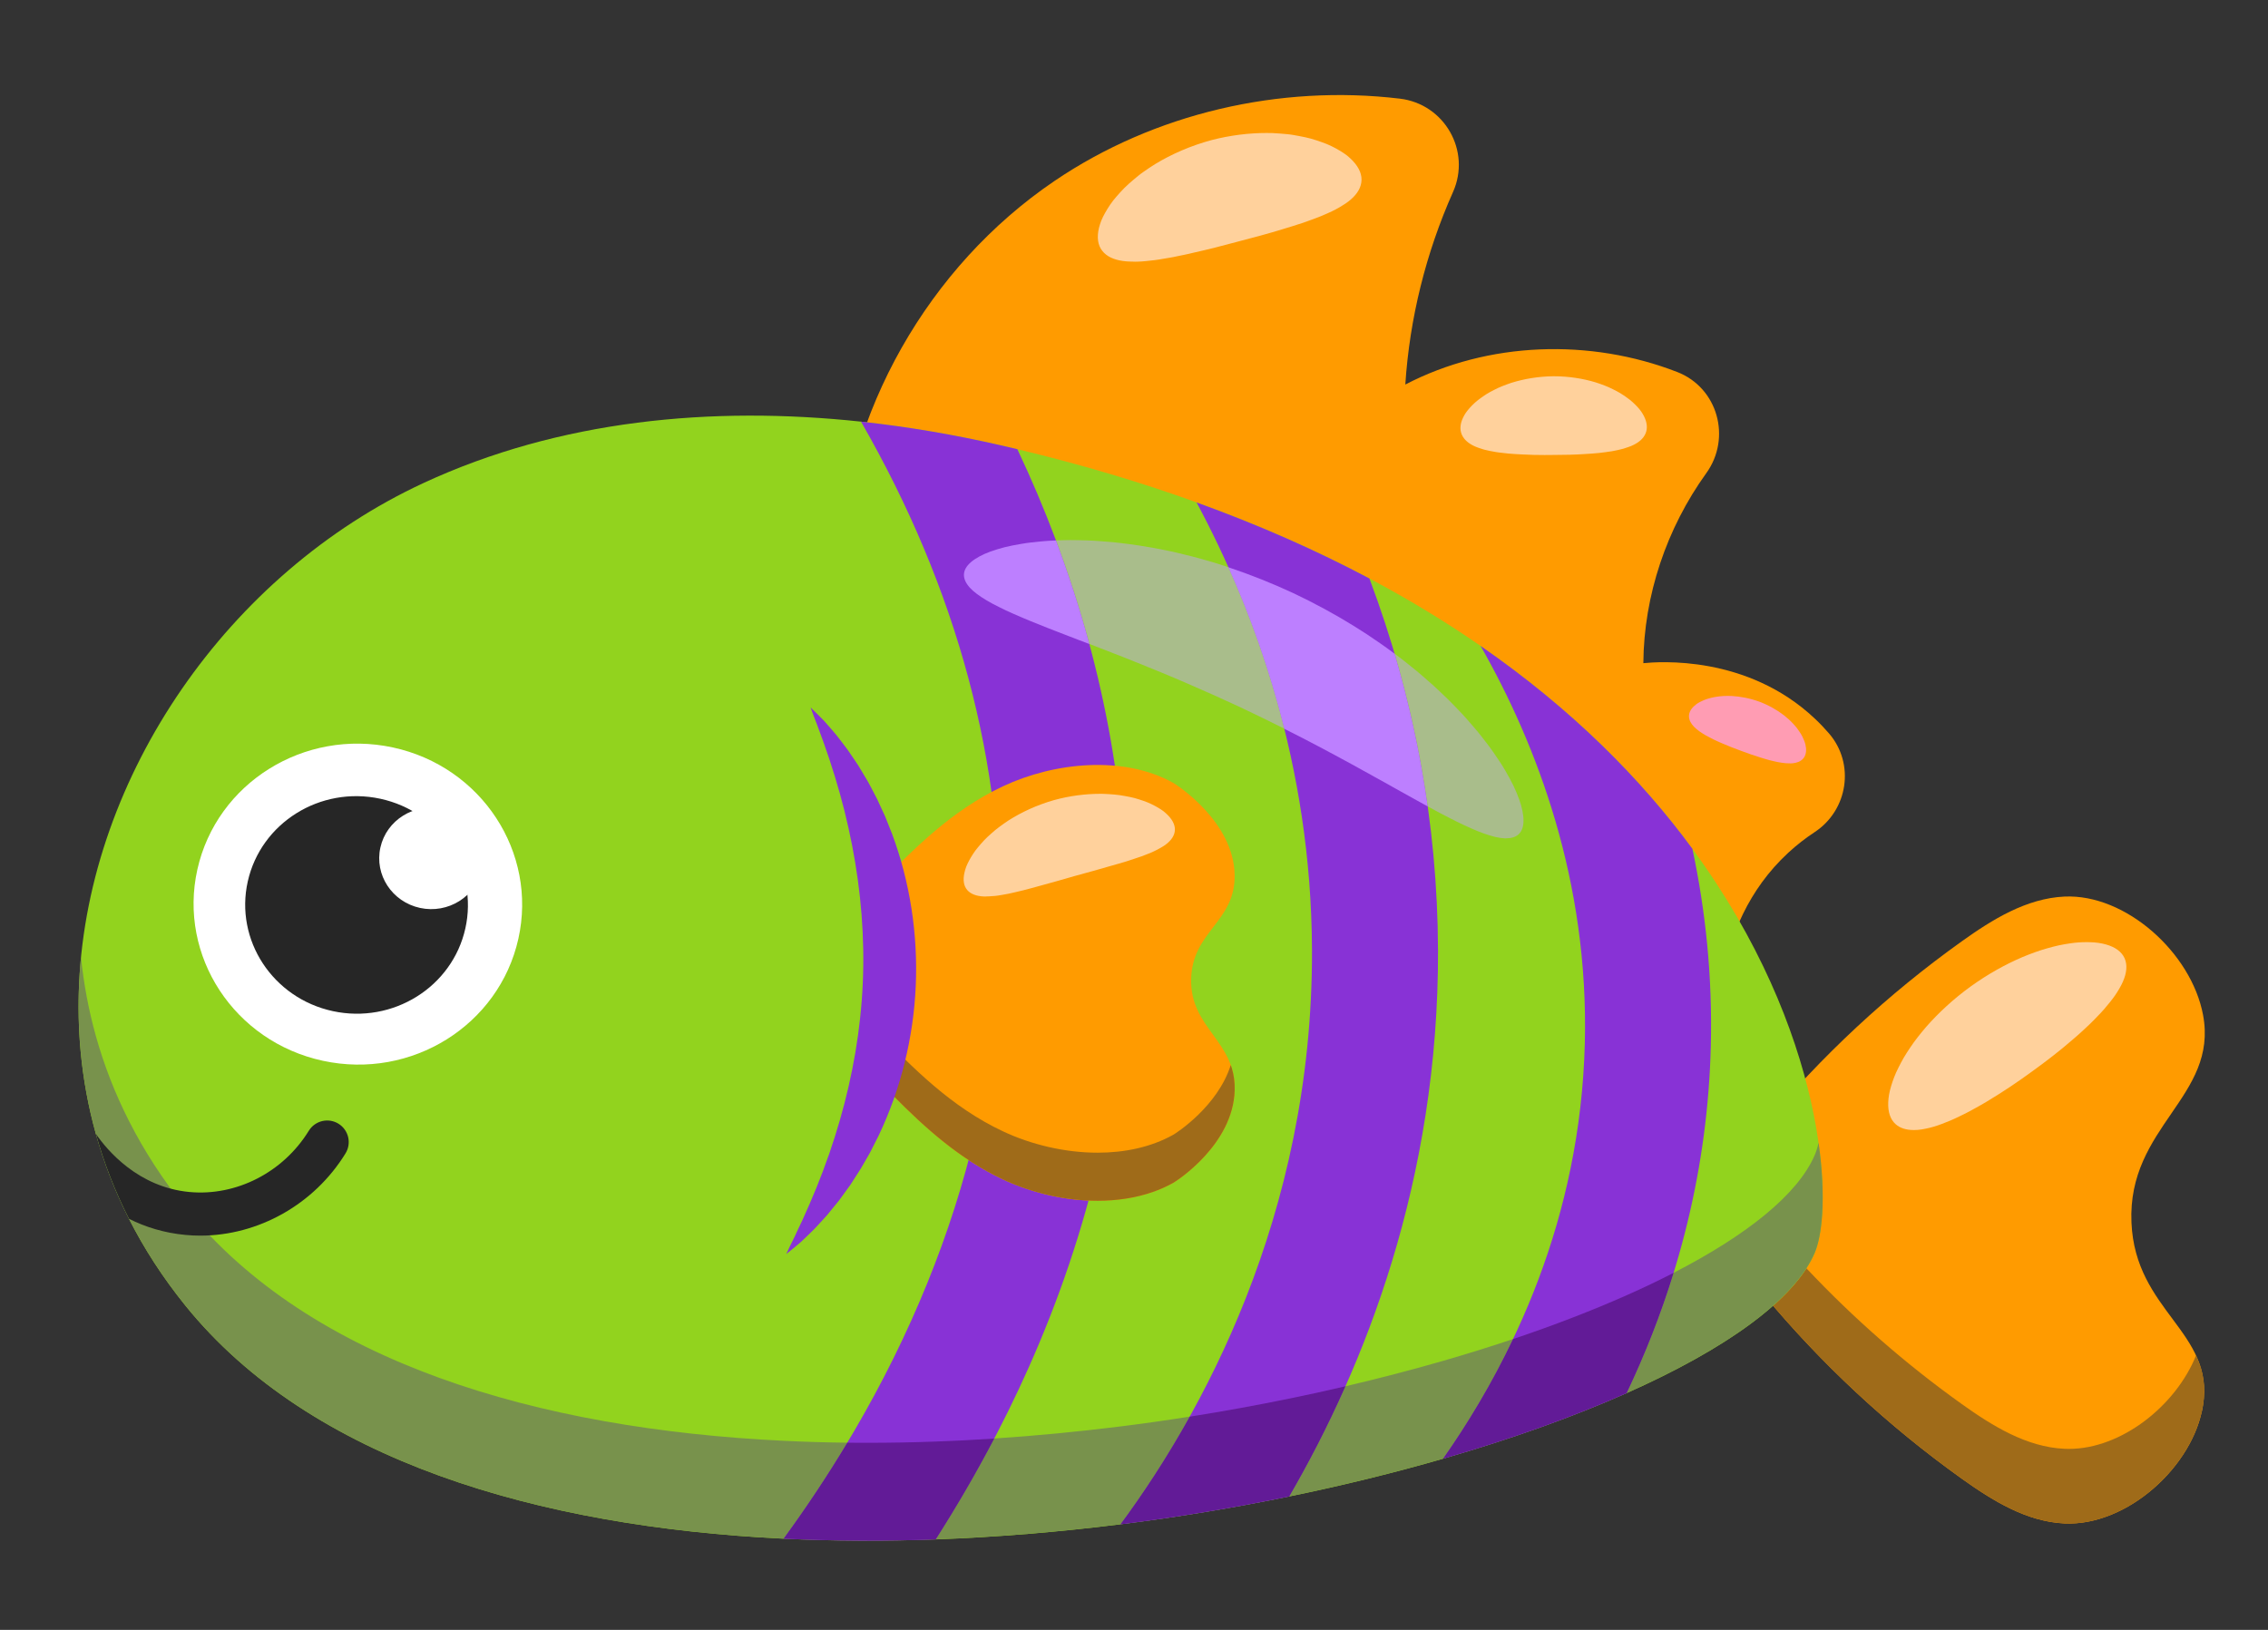 <?xml version="1.0" encoding="UTF-8" standalone="no"?>
<svg
   xmlns:dc="http://purl.org/dc/elements/1.1/"
   xmlns:cc="http://creativecommons.org/ns#"
   xmlns:rdf="http://www.w3.org/1999/02/22-rdf-syntax-ns#"
   xmlns:svg="http://www.w3.org/2000/svg"
   xmlns="http://www.w3.org/2000/svg"
   xmlns:sodipodi="http://sodipodi.sourceforge.net/DTD/sodipodi-0.dtd"
   xmlns:inkscape="http://www.inkscape.org/namespaces/inkscape"
   width="320"
   height="230"
   viewBox="0 0 84.667 60.854"
   version="1.1"
   id="svg646"
   inkscape:version="1.0.2-2 (e86c870879, 2021-01-15)"
   sodipodi:docname="fish11.svg">
  <rect x="0" y="0" width="84.667" height="60.854" fill="#333333" stroke="none"/>
  <defs
     id="defs640" />
  <sodipodi:namedview
     id="base"
     pagecolor="#ffffff"
     bordercolor="#666666"
     borderopacity="1.0"
     inkscape:pageopacity="0.0"
     inkscape:pageshadow="2"
     inkscape:zoom="0.35"
     inkscape:cx="400"
     inkscape:cy="560"
     inkscape:document-units="px"
     inkscape:current-layer="layer1"
     inkscape:document-rotation="0"
     showgrid="false"
     units="px"
     inkscape:window-width="1267"
     inkscape:window-height="1032"
     inkscape:window-x="647"
     inkscape:window-y="380"
     inkscape:window-maximized="0" />
  <g
     inkscape:label="Layer 1"
     inkscape:groupmode="layer"
     id="layer1">
    <path
       d="m 65.826,48.318 c 2.159,2.601 4.654,4.921 7.404,6.886 1.151,0.822 2.422,1.609 3.836,1.675 2.341,0.108 4.817,-2.13 5.176,-4.418 0.431,-2.738 -2.531,-3.502 -2.672,-6.815 -0.155,-3.596 3.247,-4.694 2.672,-7.754 -0.436,-2.315 -2.884,-4.523 -5.176,-4.417 -1.414,0.066 -2.685,0.851 -3.836,1.675 -2.751,1.964 -5.245,4.285 -7.404,6.885 v 6.283"
       style="fill:#ff9b00;fill-opacity:1;fill-rule:nonzero;stroke:none;stroke-width:0.01"
       id="path210" />
    <path
       d="m 76.34,56.782 c -0.729,-0.158 -1.417,-0.487 -2.07,-0.884 0.652,0.397 1.342,0.727 2.07,0.884 m 3.147,-0.559 c 1.399,-0.816 2.522,-2.279 2.756,-3.763 0.08,-0.513 0.042,-0.957 -0.074,-1.361 0.116,0.404 0.155,0.848 0.074,1.361 -0.233,1.484 -1.356,2.946 -2.756,3.763 m -6.789,-1.407 c -1.516,-1.121 -2.949,-2.352 -4.289,-3.679 1.339,1.326 2.773,2.558 4.289,3.679"
       style="fill:#ededed;fill-opacity:1;fill-rule:nonzero;stroke:none;stroke-width:0.01"
       id="path212" />
    <path
       d="m 77.231,56.882 c -0.055,0 -0.11,-0.001 -0.165,-0.003 -0.246,-0.011 -0.488,-0.045 -0.727,-0.097 -0.729,-0.158 -1.418,-0.487 -2.07,-0.884 -0.358,-0.216 -0.703,-0.453 -1.04,-0.694 -0.178,-0.128 -0.356,-0.257 -0.532,-0.387 -1.516,-1.121 -2.95,-2.353 -4.289,-3.679 -0.772,-0.765 -1.512,-1.56 -2.218,-2.386 0.527,-0.467 0.946,-0.934 1.245,-1.398 1.76,1.871 3.704,3.571 5.794,5.064 1.152,0.823 2.423,1.61 3.837,1.675 0.055,0.003 0.11,0.004 0.165,0.004 1.969,0 3.996,-1.616 4.75,-3.489 0.074,0.159 0.138,0.323 0.188,0.493 0.116,0.404 0.155,0.848 0.074,1.361 -0.234,1.484 -1.356,2.946 -2.756,3.763 -0.708,0.412 -1.486,0.659 -2.256,0.659"
       style="fill:#9f6b19;fill-opacity:1;fill-rule:nonzero;stroke:none;stroke-width:0.01"
       id="path214" />
    <path
       d="m 31.269,21.038 c 0.302,-5.645 3.38,-11.079 8.086,-14.275 3.731,-2.535 8.418,-3.616 12.903,-3.08 1.668,0.199 2.668,1.951 1.985,3.485 -1.01,2.269 -1.62,4.714 -1.781,7.189 3.096,-1.612 6.902,-1.728 10.148,-0.469 1.517,0.588 2.038,2.459 1.087,3.779 -1.481,2.057 -2.33,4.564 -2.349,7.093 0.57,-0.055 3.869,-0.316 6.397,2.066 0.195,0.183 0.373,0.371 0.536,0.56 0.974,1.133 0.707,2.865 -0.542,3.685 -0.329,0.216 -0.661,0.471 -0.984,0.77 -3.004,2.775 -2.655,6.971 -2.593,7.591 L 31.269,21.038"
       style="fill:#ff9b00;fill-opacity:1;fill-rule:nonzero;stroke:none;stroke-width:0.01"
       id="path216" />
    <path
       d="m 67.741,46.79 c -0.761,1.751 -3.322,3.581 -7.016,5.223 -1.991,0.885 -4.311,1.715 -6.854,2.45 -1.813,0.524 -3.739,0.999 -5.741,1.409 h -0.001 c -2.034,0.418 -4.147,0.771 -6.299,1.04 v 0 c -2.273,0.285 -4.588,0.479 -6.898,0.564 -1.907,0.07 -3.808,0.064 -5.68,-0.027 h -0.001 C 20.067,57.004 11.59,54.516 6.926,48.752 c -0.844,-1.044 -1.545,-2.129 -2.11,-3.244 -0.526,-1.035 -0.935,-2.094 -1.236,-3.168 -0.284,-1.017 -0.472,-2.047 -0.569,-3.08 -0.079,-0.849 -0.097,-1.7 -0.058,-2.55 0.365,-7.77 5.577,-15.301 12.863,-18.679 5.061,-2.346 10.746,-2.886 16.324,-2.289 1.759,0.189 3.508,0.491 5.224,0.885 0.205,0.046 0.409,0.095 0.612,0.143 v 0 c 2.412,0.577 4.637,1.245 6.692,1.987 2.374,0.857 4.518,1.813 6.453,2.84 1.508,0.801 2.888,1.645 4.15,2.519 3.441,2.383 6.01,4.993 7.906,7.574 4.984,6.787 5.31,13.375 4.562,15.098"
       style="fill:#92d31e;fill-opacity:1;fill-rule:nonzero;stroke:none;stroke-width:0.01"
       id="path218" />
    <path
       d="m 42.044,35.268 c -0.123,5.341 -1.353,10.665 -3.657,15.823 -0.966,2.162 -2.121,4.296 -3.454,6.383 -1.907,0.07 -3.808,0.064 -5.68,-0.027 5.123,-7.025 7.914,-14.702 8.088,-22.286 0.153,-6.629 -1.594,-13.146 -5.198,-19.418 1.759,0.189 3.508,0.491 5.224,0.885 0.205,0.046 0.409,0.095 0.612,0.143 v 0 c 0.526,1.111 1.001,2.232 1.424,3.358 1.869,4.962 2.759,10.055 2.642,15.14"
       style="fill:#8832d6;fill-opacity:1;fill-rule:nonzero;stroke:none;stroke-width:0.01"
       id="path220" />
    <path
       d="m 53.683,35.454 c 0.03,8.639 -2.765,15.616 -5.553,20.417 h -0.001 c -2.034,0.418 -4.147,0.771 -6.299,1.04 2.913,-3.944 7.182,-11.438 7.148,-21.441 -0.025,-6.937 -2.129,-12.65 -4.309,-16.711 2.374,0.857 4.518,1.813 6.453,2.84 1.683,4.477 2.543,9.13 2.56,13.856"
       style="fill:#8832d6;fill-opacity:1;fill-rule:nonzero;stroke:none;stroke-width:0.01"
       id="path222" />
    <path
       d="m 63.866,39.08 c -0.113,4.435 -1.17,8.784 -3.141,12.932 -1.991,0.885 -4.311,1.715 -6.854,2.45 2.617,-3.735 5.126,-8.982 5.292,-15.502 0.155,-6.055 -1.784,-11.143 -3.89,-14.843 3.441,2.383 6.01,4.993 7.906,7.574 0.487,2.285 0.755,4.756 0.687,7.389"
       style="fill:#8832d6;fill-opacity:1;fill-rule:nonzero;stroke:none;stroke-width:0.01"
       id="path224" />
    <path
       d="m 32.705,40.256 c 1.378,1.418 2.803,2.87 4.735,3.778 1.931,0.909 4.516,1.157 6.354,0.131 0.141,-0.078 2.24,-1.433 2.297,-3.455 0.053,-1.854 -1.671,-2.308 -1.624,-4.164 0.045,-1.777 1.645,-2.122 1.624,-3.864 -0.024,-2.013 -2.179,-3.389 -2.297,-3.455 -1.838,-1.026 -4.423,-0.777 -6.354,0.131 -1.932,0.908 -3.358,2.36 -4.735,3.779 v 7.12"
       style="fill:#ff9b00;fill-opacity:1;fill-rule:nonzero;stroke:none;stroke-width:0.01"
       id="path226" />
    <path
       d="m 43.032,44.506 c 0.265,-0.093 0.52,-0.206 0.763,-0.341 0.141,-0.078 2.24,-1.433 2.297,-3.455 0.009,-0.31 -0.032,-0.581 -0.106,-0.826 0.074,0.245 0.115,0.516 0.106,0.826 -0.057,2.022 -2.156,3.377 -2.297,3.455 -0.242,0.136 -0.498,0.248 -0.763,0.341 M 33.36,40.925 C 33.14,40.702 32.921,40.479 32.705,40.256 v 0 c 0.216,0.223 0.435,0.446 0.655,0.669"
       style="fill:#6f4c92;fill-opacity:1;fill-rule:nonzero;stroke:none;stroke-width:0.01"
       id="path228" />
    <path
       d="m 40.976,44.832 c -1.221,0 -2.476,-0.3 -3.536,-0.798 -1.628,-0.766 -2.897,-1.917 -4.08,-3.109 -0.221,-0.223 -0.439,-0.446 -0.655,-0.669 v -1.795 c 1.378,1.418 2.803,2.87 4.735,3.778 1.059,0.498 2.315,0.798 3.536,0.798 1.006,0 1.988,-0.203 2.819,-0.667 0.12,-0.067 1.664,-1.062 2.151,-2.607 0.014,0.039 0.028,0.079 0.04,0.121 0.074,0.245 0.115,0.516 0.106,0.826 -0.057,2.022 -2.156,3.377 -2.297,3.455 -0.242,0.135 -0.498,0.248 -0.763,0.341 -0.643,0.224 -1.344,0.326 -2.056,0.326"
       style="fill:#9f6b19;fill-opacity:1;fill-rule:nonzero;stroke:none;stroke-width:0.01"
       id="path230" />
    <path
       d="m 30.257,26.412 c 0.171,0.16 0.335,0.327 0.5,0.495 0.155,0.175 0.31,0.351 0.462,0.532 0.146,0.184 0.286,0.373 0.429,0.562 0.135,0.193 0.265,0.39 0.397,0.586 0.124,0.202 0.242,0.406 0.365,0.611 0.113,0.207 0.22,0.419 0.331,0.631 0.102,0.214 0.201,0.431 0.3,0.648 0.089,0.221 0.178,0.442 0.265,0.666 0.664,1.793 0.965,3.737 0.88,5.669 -0.085,1.932 -0.558,3.842 -1.377,5.57 -0.106,0.214 -0.215,0.427 -0.323,0.639 -0.119,0.208 -0.235,0.415 -0.357,0.619 -0.129,0.201 -0.255,0.402 -0.385,0.6 l -0.417,0.575 c -0.149,0.184 -0.297,0.369 -0.447,0.549 -0.16,0.175 -0.316,0.351 -0.478,0.52 -0.167,0.167 -0.337,0.329 -0.507,0.49 -0.179,0.153 -0.358,0.304 -0.543,0.447 0.097,-0.215 0.201,-0.423 0.303,-0.628 0.097,-0.21 0.193,-0.418 0.293,-0.622 0.09,-0.21 0.184,-0.415 0.276,-0.621 0.086,-0.209 0.174,-0.415 0.261,-0.621 l 0.243,-0.622 c 0.073,-0.211 0.151,-0.417 0.227,-0.625 0.067,-0.212 0.137,-0.42 0.207,-0.628 0.063,-0.211 0.126,-0.421 0.191,-0.63 0.484,-1.68 0.778,-3.386 0.855,-5.1 0.077,-1.715 -0.064,-3.441 -0.397,-5.158 -0.046,-0.212 -0.09,-0.428 -0.134,-0.643 -0.052,-0.213 -0.103,-0.428 -0.151,-0.644 -0.056,-0.212 -0.116,-0.426 -0.17,-0.642 -0.062,-0.212 -0.127,-0.426 -0.188,-0.642 -0.068,-0.212 -0.138,-0.426 -0.204,-0.642 -0.074,-0.212 -0.15,-0.426 -0.222,-0.643 -0.081,-0.212 -0.159,-0.428 -0.237,-0.645 -0.083,-0.214 -0.168,-0.43 -0.246,-0.652"
       style="fill:#8832d6;fill-opacity:1;fill-rule:nonzero;stroke:none;stroke-width:0.01"
       id="path232" />
    <path
       d="m 36.799,33.473 c -0.026,0 -0.052,-0.001 -0.077,-0.002 -0.263,-0.012 -0.478,-0.086 -0.612,-0.238 -0.133,-0.153 -0.169,-0.373 -0.106,-0.651 0.015,-0.07 0.037,-0.143 0.065,-0.22 0.029,-0.075 0.066,-0.15 0.108,-0.23 0.086,-0.158 0.192,-0.333 0.333,-0.498 0.07,-0.085 0.145,-0.171 0.227,-0.259 0.081,-0.088 0.173,-0.168 0.268,-0.254 0.189,-0.174 0.409,-0.331 0.647,-0.491 0.482,-0.306 1.057,-0.575 1.693,-0.756 0.597,-0.165 1.188,-0.236 1.73,-0.236 0.036,0 0.072,0 0.108,10e-4 0.286,0.012 0.556,0.031 0.808,0.081 0.126,0.024 0.246,0.044 0.361,0.076 0.115,0.033 0.225,0.067 0.328,0.103 0.207,0.068 0.389,0.162 0.544,0.251 0.077,0.046 0.148,0.091 0.212,0.14 0.063,0.051 0.12,0.102 0.17,0.154 0.198,0.205 0.281,0.412 0.247,0.612 -0.034,0.2 -0.18,0.374 -0.398,0.521 -0.055,0.036 -0.113,0.071 -0.176,0.104 -0.064,0.035 -0.132,0.072 -0.202,0.104 -0.143,0.069 -0.299,0.123 -0.468,0.19 -0.085,0.031 -0.172,0.061 -0.262,0.088 -0.091,0.028 -0.183,0.063 -0.278,0.092 -0.191,0.053 -0.391,0.121 -0.599,0.174 -0.416,0.124 -0.863,0.244 -1.331,0.373 -0.468,0.134 -0.912,0.264 -1.331,0.375 -0.206,0.063 -0.412,0.108 -0.602,0.162 -0.096,0.026 -0.194,0.044 -0.285,0.068 -0.091,0.023 -0.181,0.043 -0.269,0.061 -0.179,0.031 -0.341,0.066 -0.498,0.082 -0.078,0.008 -0.155,0.012 -0.227,0.016 -0.043,0.002 -0.086,0.004 -0.128,0.004"
       style="fill:#ffd19c;fill-opacity:1;fill-rule:nonzero;stroke:none;stroke-width:0.01"
       id="path234" />
    <path
       d="m 71.438,42.191 c -0.273,0 -0.504,-0.068 -0.672,-0.218 -0.201,-0.18 -0.292,-0.462 -0.276,-0.825 0.004,-0.091 0.014,-0.187 0.032,-0.288 0.018,-0.1 0.044,-0.203 0.076,-0.311 0.064,-0.214 0.151,-0.449 0.273,-0.688 0.06,-0.121 0.126,-0.244 0.198,-0.37 0.073,-0.126 0.156,-0.25 0.241,-0.379 0.172,-0.259 0.376,-0.515 0.601,-0.778 0.454,-0.517 1.01,-1.034 1.651,-1.499 0.642,-0.464 1.307,-0.831 1.939,-1.101 0.319,-0.132 0.628,-0.246 0.926,-0.328 0.149,-0.042 0.294,-0.081 0.436,-0.111 0.142,-0.029 0.28,-0.054 0.413,-0.073 0.221,-0.034 0.431,-0.046 0.625,-0.046 0.039,0 0.077,0.001 0.115,0.002 0.112,0.003 0.218,0.01 0.318,0.025 0.101,0.014 0.196,0.035 0.283,0.059 0.35,0.099 0.589,0.273 0.698,0.52 0.108,0.248 0.077,0.545 -0.063,0.866 -0.035,0.08 -0.076,0.162 -0.125,0.245 -0.047,0.083 -0.101,0.17 -0.16,0.257 -0.12,0.175 -0.264,0.349 -0.423,0.535 -0.08,0.092 -0.167,0.184 -0.258,0.276 -0.09,0.093 -0.182,0.19 -0.281,0.284 -0.199,0.187 -0.409,0.385 -0.638,0.577 -0.452,0.393 -0.961,0.789 -1.511,1.185 -0.547,0.399 -1.083,0.758 -1.597,1.066 -0.254,0.158 -0.507,0.296 -0.747,0.426 -0.121,0.065 -0.242,0.123 -0.358,0.179 -0.116,0.058 -0.23,0.11 -0.342,0.158 -0.227,0.094 -0.437,0.177 -0.64,0.235 -0.101,0.03 -0.201,0.054 -0.295,0.072 -0.094,0.02 -0.184,0.034 -0.271,0.042 -0.059,0.006 -0.115,0.008 -0.171,0.008"
       style="fill:#ffd19c;fill-opacity:1;fill-rule:nonzero;stroke:none;stroke-width:0.01"
       id="path236" />
    <path
       d="m 42.379,9.77 c -0.068,0 -0.135,-0.003 -0.199,-0.005 -0.091,-0.002 -0.178,-0.009 -0.262,-0.021 -0.334,-0.047 -0.606,-0.167 -0.771,-0.381 -0.166,-0.213 -0.206,-0.503 -0.121,-0.856 0.022,-0.088 0.052,-0.18 0.089,-0.276 0.038,-0.094 0.086,-0.188 0.141,-0.286 0.11,-0.196 0.248,-0.41 0.428,-0.612 0.089,-0.103 0.185,-0.208 0.289,-0.314 0.103,-0.105 0.218,-0.203 0.338,-0.306 0.122,-0.1 0.246,-0.209 0.384,-0.302 0.136,-0.096 0.28,-0.192 0.43,-0.286 0.603,-0.366 1.318,-0.683 2.104,-0.895 0.707,-0.183 1.407,-0.265 2.052,-0.265 0.074,0 0.147,10e-4 0.221,0.003 0.177,0.009 0.349,0.022 0.515,0.038 0.166,0.012 0.328,0.045 0.482,0.073 0.156,0.03 0.304,0.059 0.446,0.099 0.142,0.041 0.277,0.086 0.405,0.132 0.257,0.087 0.482,0.205 0.675,0.32 0.097,0.059 0.184,0.116 0.265,0.179 0.079,0.065 0.15,0.131 0.212,0.197 0.249,0.265 0.357,0.536 0.318,0.804 -0.038,0.268 -0.215,0.507 -0.483,0.712 -0.066,0.052 -0.139,0.1 -0.216,0.146 -0.078,0.049 -0.161,0.1 -0.249,0.145 -0.175,0.096 -0.368,0.173 -0.577,0.265 -0.104,0.042 -0.212,0.083 -0.324,0.122 -0.112,0.039 -0.227,0.086 -0.344,0.124 -0.119,0.041 -0.239,0.072 -0.363,0.116 -0.124,0.041 -0.25,0.08 -0.379,0.116 -0.515,0.159 -1.071,0.309 -1.656,0.46 -0.583,0.158 -1.14,0.301 -1.666,0.417 -0.13,0.033 -0.259,0.061 -0.387,0.087 -0.129,0.022 -0.249,0.055 -0.372,0.077 -0.122,0.025 -0.245,0.041 -0.361,0.062 -0.115,0.022 -0.23,0.04 -0.342,0.054 -0.227,0.025 -0.433,0.052 -0.633,0.056 -0.03,10e-4 -0.06,0.002 -0.089,0.002"
       style="fill:#ffd19c;fill-opacity:1;fill-rule:nonzero;stroke:none;stroke-width:0.01"
       id="path238" />
    <path
       d="m 57.69,16.989 c -0.293,0 -0.573,-0.006 -0.842,-0.021 -0.181,-0.004 -0.36,-0.022 -0.528,-0.033 -0.085,-0.007 -0.168,-0.02 -0.248,-0.028 -0.08,-0.007 -0.16,-0.018 -0.236,-0.031 -0.156,-0.028 -0.298,-0.052 -0.432,-0.089 -0.067,-0.019 -0.132,-0.04 -0.194,-0.062 -0.06,-0.021 -0.119,-0.043 -0.173,-0.069 -0.217,-0.101 -0.385,-0.242 -0.466,-0.429 -0.08,-0.187 -0.065,-0.401 0.047,-0.635 0.029,-0.059 0.063,-0.119 0.102,-0.179 0.041,-0.06 0.089,-0.117 0.141,-0.177 0.105,-0.117 0.233,-0.243 0.386,-0.352 0.076,-0.057 0.159,-0.113 0.245,-0.169 0.087,-0.056 0.18,-0.103 0.278,-0.154 0.196,-0.104 0.413,-0.187 0.646,-0.266 0.468,-0.147 1.004,-0.241 1.57,-0.247 0.006,0 0.012,0 0.018,0 0.56,0 1.091,0.086 1.556,0.226 0.234,0.076 0.452,0.156 0.649,0.257 0.099,0.049 0.193,0.097 0.28,0.15 0.089,0.055 0.171,0.11 0.247,0.166 0.156,0.107 0.284,0.231 0.393,0.347 0.053,0.059 0.101,0.115 0.142,0.175 0.041,0.06 0.075,0.12 0.104,0.177 0.116,0.233 0.135,0.447 0.057,0.635 -0.078,0.188 -0.243,0.331 -0.461,0.435 -0.054,0.027 -0.111,0.051 -0.172,0.071 -0.061,0.023 -0.125,0.045 -0.192,0.064 -0.134,0.04 -0.276,0.065 -0.431,0.096 -0.076,0.013 -0.156,0.025 -0.235,0.034 -0.08,0.009 -0.165,0.023 -0.248,0.031 -0.168,0.013 -0.346,0.034 -0.528,0.04 -0.365,0.025 -0.752,0.033 -1.159,0.034 -0.108,0.001 -0.214,0.002 -0.318,0.002"
       style="fill:#ffd19c;fill-opacity:1;fill-rule:nonzero;stroke:none;stroke-width:0.01"
       id="path240" />
    <path
       d="m 66.819,28.5 c -0.01,0 -0.02,0 -0.03,0 -0.043,0 -0.089,-0.001 -0.134,-0.005 -0.093,-0.007 -0.185,-0.025 -0.289,-0.042 -0.051,-0.009 -0.102,-0.021 -0.154,-0.034 -0.052,-0.012 -0.106,-0.024 -0.16,-0.038 -0.107,-0.032 -0.221,-0.061 -0.334,-0.099 -0.231,-0.07 -0.471,-0.155 -0.722,-0.249 -0.251,-0.092 -0.49,-0.184 -0.71,-0.281 -0.11,-0.044 -0.215,-0.098 -0.316,-0.143 -0.051,-0.024 -0.1,-0.052 -0.147,-0.075 -0.047,-0.024 -0.094,-0.048 -0.138,-0.074 -0.089,-0.054 -0.172,-0.101 -0.246,-0.157 -0.037,-0.027 -0.072,-0.056 -0.105,-0.082 -0.033,-0.028 -0.063,-0.055 -0.091,-0.083 -0.112,-0.114 -0.183,-0.241 -0.191,-0.376 -0.007,-0.135 0.052,-0.266 0.176,-0.386 0.031,-0.03 0.066,-0.059 0.104,-0.088 0.039,-0.028 0.081,-0.054 0.128,-0.078 0.094,-0.048 0.202,-0.098 0.323,-0.13 0.061,-0.019 0.125,-0.034 0.192,-0.048 0.067,-0.014 0.136,-0.023 0.208,-0.032 0.099,-0.012 0.202,-0.018 0.309,-0.018 0.051,0 0.102,10e-4 0.155,0.003 0.325,0.018 0.679,0.085 1.032,0.213 0.351,0.132 0.665,0.312 0.922,0.511 0.127,0.103 0.243,0.204 0.341,0.313 0.049,0.055 0.097,0.106 0.138,0.16 0.041,0.055 0.079,0.109 0.113,0.162 0.07,0.103 0.121,0.211 0.159,0.309 0.02,0.048 0.035,0.096 0.046,0.142 0.011,0.047 0.019,0.092 0.023,0.135 0.015,0.172 -0.026,0.309 -0.119,0.407 -0.094,0.098 -0.231,0.147 -0.39,0.162 -0.031,0.002 -0.062,0.003 -0.094,0.003"
       style="fill:#ff9cb3;fill-opacity:1;fill-rule:nonzero;stroke:none;stroke-width:0.01"
       id="path242" />
    <path
       d="m 67.745,46.782 c 0,0 0,0 0,0 v 0 m 0.28,-1.448 c 0,-0.001 0,-0.003 0,-0.004 0,0.001 0,0.003 0,0.004 m 0.001,-0.015 c 0,-0.003 0,-0.005 0,-0.008 0,0.003 0,0.005 0,0.008 m 0.001,-0.011 c 0.043,-0.718 0.009,-1.614 -0.137,-2.641 0,-0.001 0,-0.001 0,-0.001 0.146,1.028 0.18,1.923 0.137,2.642"
       style="fill:#ed6384;fill-opacity:1;fill-rule:nonzero;stroke:none;stroke-width:0.01"
       id="path244" />
    <path
       d="m 34.932,57.474 c 0.791,-1.24 1.521,-2.496 2.185,-3.765 1.581,-0.104 3.157,-0.257 4.714,-0.451 v 0 c 0.868,-0.109 1.729,-0.231 2.583,-0.366 -0.885,1.592 -1.785,2.938 -2.583,4.018 v 0 0 c -2.273,0.285 -4.588,0.479 -6.898,0.564 M 29.252,57.448 v 0 H 29.25 C 20.067,57.004 11.59,54.516 6.926,48.752 c -0.844,-1.044 -1.545,-2.129 -2.11,-3.244 -0.526,-1.035 -0.935,-2.094 -1.236,-3.168 -0.284,-1.017 -0.472,-2.047 -0.569,-3.08 -0.053,-0.558 -0.077,-1.115 -0.078,-1.674 0,-0.292 0.007,-0.584 0.021,-0.876 0.015,-0.323 0.039,-0.646 0.07,-0.969 0.101,0.988 0.284,1.972 0.556,2.945 0.301,1.075 0.71,2.134 1.236,3.169 0.565,1.114 1.266,2.2 2.11,3.243 4.664,5.765 13.141,8.254 22.325,8.696 h 0.001 c 0.787,0.039 1.581,0.062 2.377,0.071 -0.727,1.21 -1.519,2.405 -2.377,3.582 M 48.13,55.871 c 0.714,-1.23 1.429,-2.604 2.097,-4.112 1.255,-0.294 2.473,-0.611 3.644,-0.949 0.901,-0.261 1.773,-0.532 2.612,-0.814 -0.794,1.667 -1.696,3.16 -2.612,4.466 v 0 c -1.813,0.524 -3.739,0.999 -5.741,1.409 m 12.595,-3.858 c 0.7,-1.473 1.285,-2.971 1.753,-4.49 2.746,-1.414 4.629,-2.927 5.263,-4.385 0.057,-0.131 0.107,-0.289 0.149,-0.472 0.146,1.027 0.18,1.923 0.137,2.641 0,0.001 -0.001,0.002 -0.001,0.003 0,0.003 0,0.005 0,0.008 0,0.004 -0.001,0.007 -0.001,0.011 0,0.001 0,0.003 0,0.004 -0.04,0.631 -0.142,1.124 -0.28,1.448 0,0 0,0 0,0 -0.002,0.003 -0.003,0.005 -0.004,0.008 v 0 c -0.081,0.188 -0.183,0.375 -0.305,0.564 -0.299,0.465 -0.718,0.932 -1.245,1.398 v 0 c -1.26,1.117 -3.139,2.226 -5.466,3.261"
       style="fill:#78924c;fill-opacity:1;fill-rule:nonzero;stroke:none;stroke-width:0.01"
       id="path246" />
    <path
       d="m 32.365,57.522 c -1.044,0 -2.083,-0.025 -3.113,-0.074 v 0 c 0.858,-1.177 1.651,-2.372 2.377,-3.582 0.244,0.002 0.49,0.003 0.736,0.003 0.853,0 1.71,-0.015 2.567,-0.047 0.729,-0.026 1.457,-0.064 2.185,-0.111 -0.664,1.269 -1.393,2.525 -2.185,3.765 v 0 c -0.857,0.031 -1.714,0.047 -2.567,0.047"
       style="fill:#621b97;fill-opacity:1;fill-rule:nonzero;stroke:none;stroke-width:0.01"
       id="path248" />
    <path
       d="m 41.83,56.911 v 0 c 0.798,-1.08 1.697,-2.426 2.583,-4.018 1.26,-0.199 2.502,-0.425 3.716,-0.674 h 0.001 c 0.709,-0.145 1.409,-0.299 2.097,-0.46 -0.668,1.508 -1.383,2.881 -2.097,4.112 v 0 c 0,0 0,0 0,0 h -0.001 c -2.019,0.415 -4.114,0.765 -6.248,1.034 -0.016,0.002 -0.033,0.004 -0.051,0.006"
       style="fill:#621b97;fill-opacity:1;fill-rule:nonzero;stroke:none;stroke-width:0.01"
       id="path250" />
    <path
       d="m 53.871,54.462 v 0 c 0.916,-1.307 1.819,-2.799 2.612,-4.466 1.532,-0.515 2.956,-1.065 4.242,-1.636 0.616,-0.274 1.203,-0.553 1.753,-0.837 -0.468,1.519 -1.053,3.017 -1.753,4.49 v 0 c -1.991,0.885 -4.311,1.715 -6.854,2.45"
       style="fill:#621b97;fill-opacity:1;fill-rule:nonzero;stroke:none;stroke-width:0.01"
       id="path252" />
    <path
       d="m 56.225,31.302 c -0.015,0 -0.03,0 -0.045,-10e-4 -0.108,-0.004 -0.228,-0.022 -0.358,-0.052 -0.129,-0.032 -0.269,-0.074 -0.421,-0.127 -0.151,-0.053 -0.311,-0.119 -0.48,-0.194 -0.17,-0.075 -0.352,-0.158 -0.54,-0.252 -0.185,-0.096 -0.389,-0.194 -0.594,-0.304 -0.156,-0.086 -0.318,-0.171 -0.486,-0.262 -0.27,-1.922 -0.682,-3.826 -1.236,-5.703 0.134,0.1 0.267,0.198 0.394,0.302 0.147,0.119 0.292,0.235 0.435,0.35 0.141,0.117 0.277,0.237 0.411,0.355 0.067,0.059 0.133,0.117 0.199,0.175 0.065,0.059 0.129,0.12 0.192,0.178 0.126,0.12 0.249,0.237 0.369,0.353 0.12,0.117 0.233,0.237 0.345,0.352 0.111,0.117 0.222,0.231 0.324,0.348 0.205,0.234 0.403,0.457 0.577,0.683 0.176,0.224 0.342,0.439 0.486,0.653 0.145,0.213 0.281,0.413 0.396,0.613 0.114,0.199 0.218,0.385 0.305,0.565 0.085,0.18 0.156,0.35 0.213,0.508 0.058,0.157 0.099,0.305 0.125,0.442 0.027,0.135 0.04,0.259 0.038,0.369 -0.003,0.22 -0.064,0.386 -0.183,0.497 -0.111,0.101 -0.269,0.149 -0.465,0.149 m -8.279,-4.092 c -0.536,-0.269 -1.088,-0.54 -1.657,-0.808 -0.677,-0.315 -1.344,-0.612 -1.993,-0.892 -0.162,-0.07 -0.323,-0.139 -0.482,-0.207 -0.161,-0.067 -0.319,-0.132 -0.477,-0.198 -0.157,-0.068 -0.314,-0.128 -0.469,-0.191 -0.155,-0.063 -0.307,-0.129 -0.46,-0.187 -0.151,-0.061 -0.302,-0.121 -0.45,-0.18 -0.149,-0.058 -0.296,-0.114 -0.441,-0.171 -0.072,-0.029 -0.144,-0.058 -0.216,-0.086 -0.071,-0.028 -0.142,-0.055 -0.213,-0.081 -0.142,-0.056 -0.281,-0.109 -0.418,-0.163 0,0 -0.001,0 -0.001,-0.001 -0.35,-1.295 -0.765,-2.584 -1.246,-3.865 0.082,-0.003 0.165,-0.005 0.249,-0.007 0.09,-0.004 0.18,-0.005 0.273,-0.005 0.201,0 0.408,0.006 0.621,0.012 0.156,0.003 0.313,0.015 0.475,0.026 0.161,0.012 0.326,0.023 0.492,0.039 0.166,0.018 0.336,0.037 0.507,0.058 0.087,0.011 0.173,0.021 0.26,0.034 0.088,0.013 0.174,0.027 0.263,0.04 0.176,0.028 0.356,0.057 0.536,0.09 0.179,0.036 0.362,0.072 0.547,0.109 0.184,0.037 0.369,0.083 0.556,0.129 0.188,0.045 0.378,0.091 0.568,0.145 0.19,0.055 0.381,0.109 0.575,0.165 0.171,0.055 0.342,0.11 0.516,0.166 0.799,1.786 1.531,3.804 2.086,6.029"
       style="fill:#a9bd8b;fill-opacity:1;fill-rule:nonzero;stroke:none;stroke-width:0.01"
       id="path254" />
    <path
       d="m 40.667,24.045 c -0.138,-0.052 -0.273,-0.103 -0.406,-0.154 -0.133,-0.051 -0.263,-0.105 -0.393,-0.151 -0.258,-0.096 -0.505,-0.2 -0.744,-0.289 -0.238,-0.093 -0.466,-0.189 -0.682,-0.274 -0.217,-0.087 -0.421,-0.179 -0.614,-0.262 -0.193,-0.083 -0.373,-0.17 -0.539,-0.254 -0.167,-0.081 -0.319,-0.163 -0.457,-0.245 -0.138,-0.083 -0.261,-0.163 -0.367,-0.243 -0.106,-0.079 -0.196,-0.161 -0.269,-0.241 -0.144,-0.163 -0.218,-0.326 -0.211,-0.487 0.007,-0.162 0.097,-0.315 0.264,-0.459 0.083,-0.072 0.187,-0.141 0.308,-0.207 0.122,-0.067 0.262,-0.131 0.419,-0.187 0.159,-0.057 0.335,-0.11 0.528,-0.161 0.193,-0.048 0.403,-0.088 0.629,-0.126 0.227,-0.041 0.468,-0.065 0.724,-0.09 0.181,-0.019 0.369,-0.029 0.564,-0.036 0.481,1.281 0.896,2.569 1.246,3.865"
       style="fill:#bd7fff;fill-opacity:1;fill-rule:nonzero;stroke:none;stroke-width:0.01"
       id="path256" />
    <path
       d="m 53.3,30.11 c -0.053,-0.029 -0.107,-0.059 -0.161,-0.089 -0.222,-0.127 -0.459,-0.25 -0.698,-0.387 -0.119,-0.069 -0.244,-0.135 -0.368,-0.205 -0.125,-0.07 -0.25,-0.141 -0.379,-0.213 -0.129,-0.071 -0.26,-0.144 -0.393,-0.217 -0.066,-0.037 -0.132,-0.075 -0.199,-0.112 -0.068,-0.037 -0.136,-0.074 -0.204,-0.111 -0.136,-0.075 -0.274,-0.153 -0.414,-0.23 -0.14,-0.076 -0.282,-0.153 -0.427,-0.231 -0.141,-0.08 -0.29,-0.155 -0.437,-0.235 -0.147,-0.077 -0.294,-0.161 -0.446,-0.237 -0.151,-0.079 -0.303,-0.16 -0.458,-0.24 -0.154,-0.079 -0.31,-0.159 -0.468,-0.239 -0.1,-0.052 -0.202,-0.102 -0.304,-0.154 -0.554,-2.225 -1.287,-4.243 -2.086,-6.029 0.022,0.007 0.043,0.013 0.065,0.021 0.778,0.263 1.57,0.576 2.359,0.944 0.788,0.372 1.537,0.78 2.235,1.211 0.173,0.109 0.345,0.218 0.515,0.327 0.167,0.113 0.332,0.226 0.495,0.337 0.164,0.11 0.319,0.228 0.475,0.342 0.02,0.015 0.04,0.031 0.061,0.045 0.553,1.877 0.966,3.781 1.236,5.703"
       style="fill:#bd7fff;fill-opacity:1;fill-rule:nonzero;stroke:none;stroke-width:0.01"
       id="path258" />
    <path
       d="m 19.351,35.051 c -0.721,3.23 -3.988,5.27 -7.297,4.555 -3.309,-0.714 -5.407,-3.912 -4.686,-7.143 0.721,-3.231 3.989,-5.27 7.298,-4.556 3.309,0.714 5.406,3.913 4.685,7.144"
       style="fill:#ffffff;fill-opacity:1;fill-rule:nonzero;stroke:none;stroke-width:0.01"
       id="path260" />
    <path
       d="m 17.372,34.664 c -0.488,2.189 -2.704,3.572 -4.947,3.088 -2.243,-0.484 -3.665,-2.652 -3.176,-4.841 0.49,-2.19 2.704,-3.573 4.947,-3.089 2.243,0.484 3.666,2.653 3.176,4.843"
       style="fill:#262626;fill-opacity:1;fill-rule:nonzero;stroke:none;stroke-width:0.01"
       id="path262" />
    <path
       d="m 17.988,32.459 c -0.228,1.021 -1.26,1.665 -2.306,1.44 -1.046,-0.226 -1.71,-1.237 -1.481,-2.258 0.228,-1.021 1.26,-1.665 2.306,-1.44 1.046,0.226 1.709,1.237 1.481,2.258"
       style="fill:#ffffff;fill-opacity:1;fill-rule:nonzero;stroke:none;stroke-width:0.01"
       id="path264" />
    <path
       d="m 12.899,43.063 c -1.173,1.907 -3.257,3.071 -5.42,3.071 -0.184,0 -0.37,-0.008 -0.555,-0.026 -0.804,-0.075 -1.506,-0.3 -2.107,-0.601 -0.526,-1.035 -0.935,-2.094 -1.235,-3.168 0.409,0.594 1.567,1.987 3.491,2.166 1.751,0.163 3.5,-0.735 4.455,-2.286 0.233,-0.379 0.729,-0.497 1.107,-0.264 0.378,0.233 0.497,0.729 0.264,1.107"
       style="fill:#262626;fill-opacity:1;fill-rule:nonzero;stroke:none;stroke-width:0.01"
       id="path266" />
  </g>
</svg>
